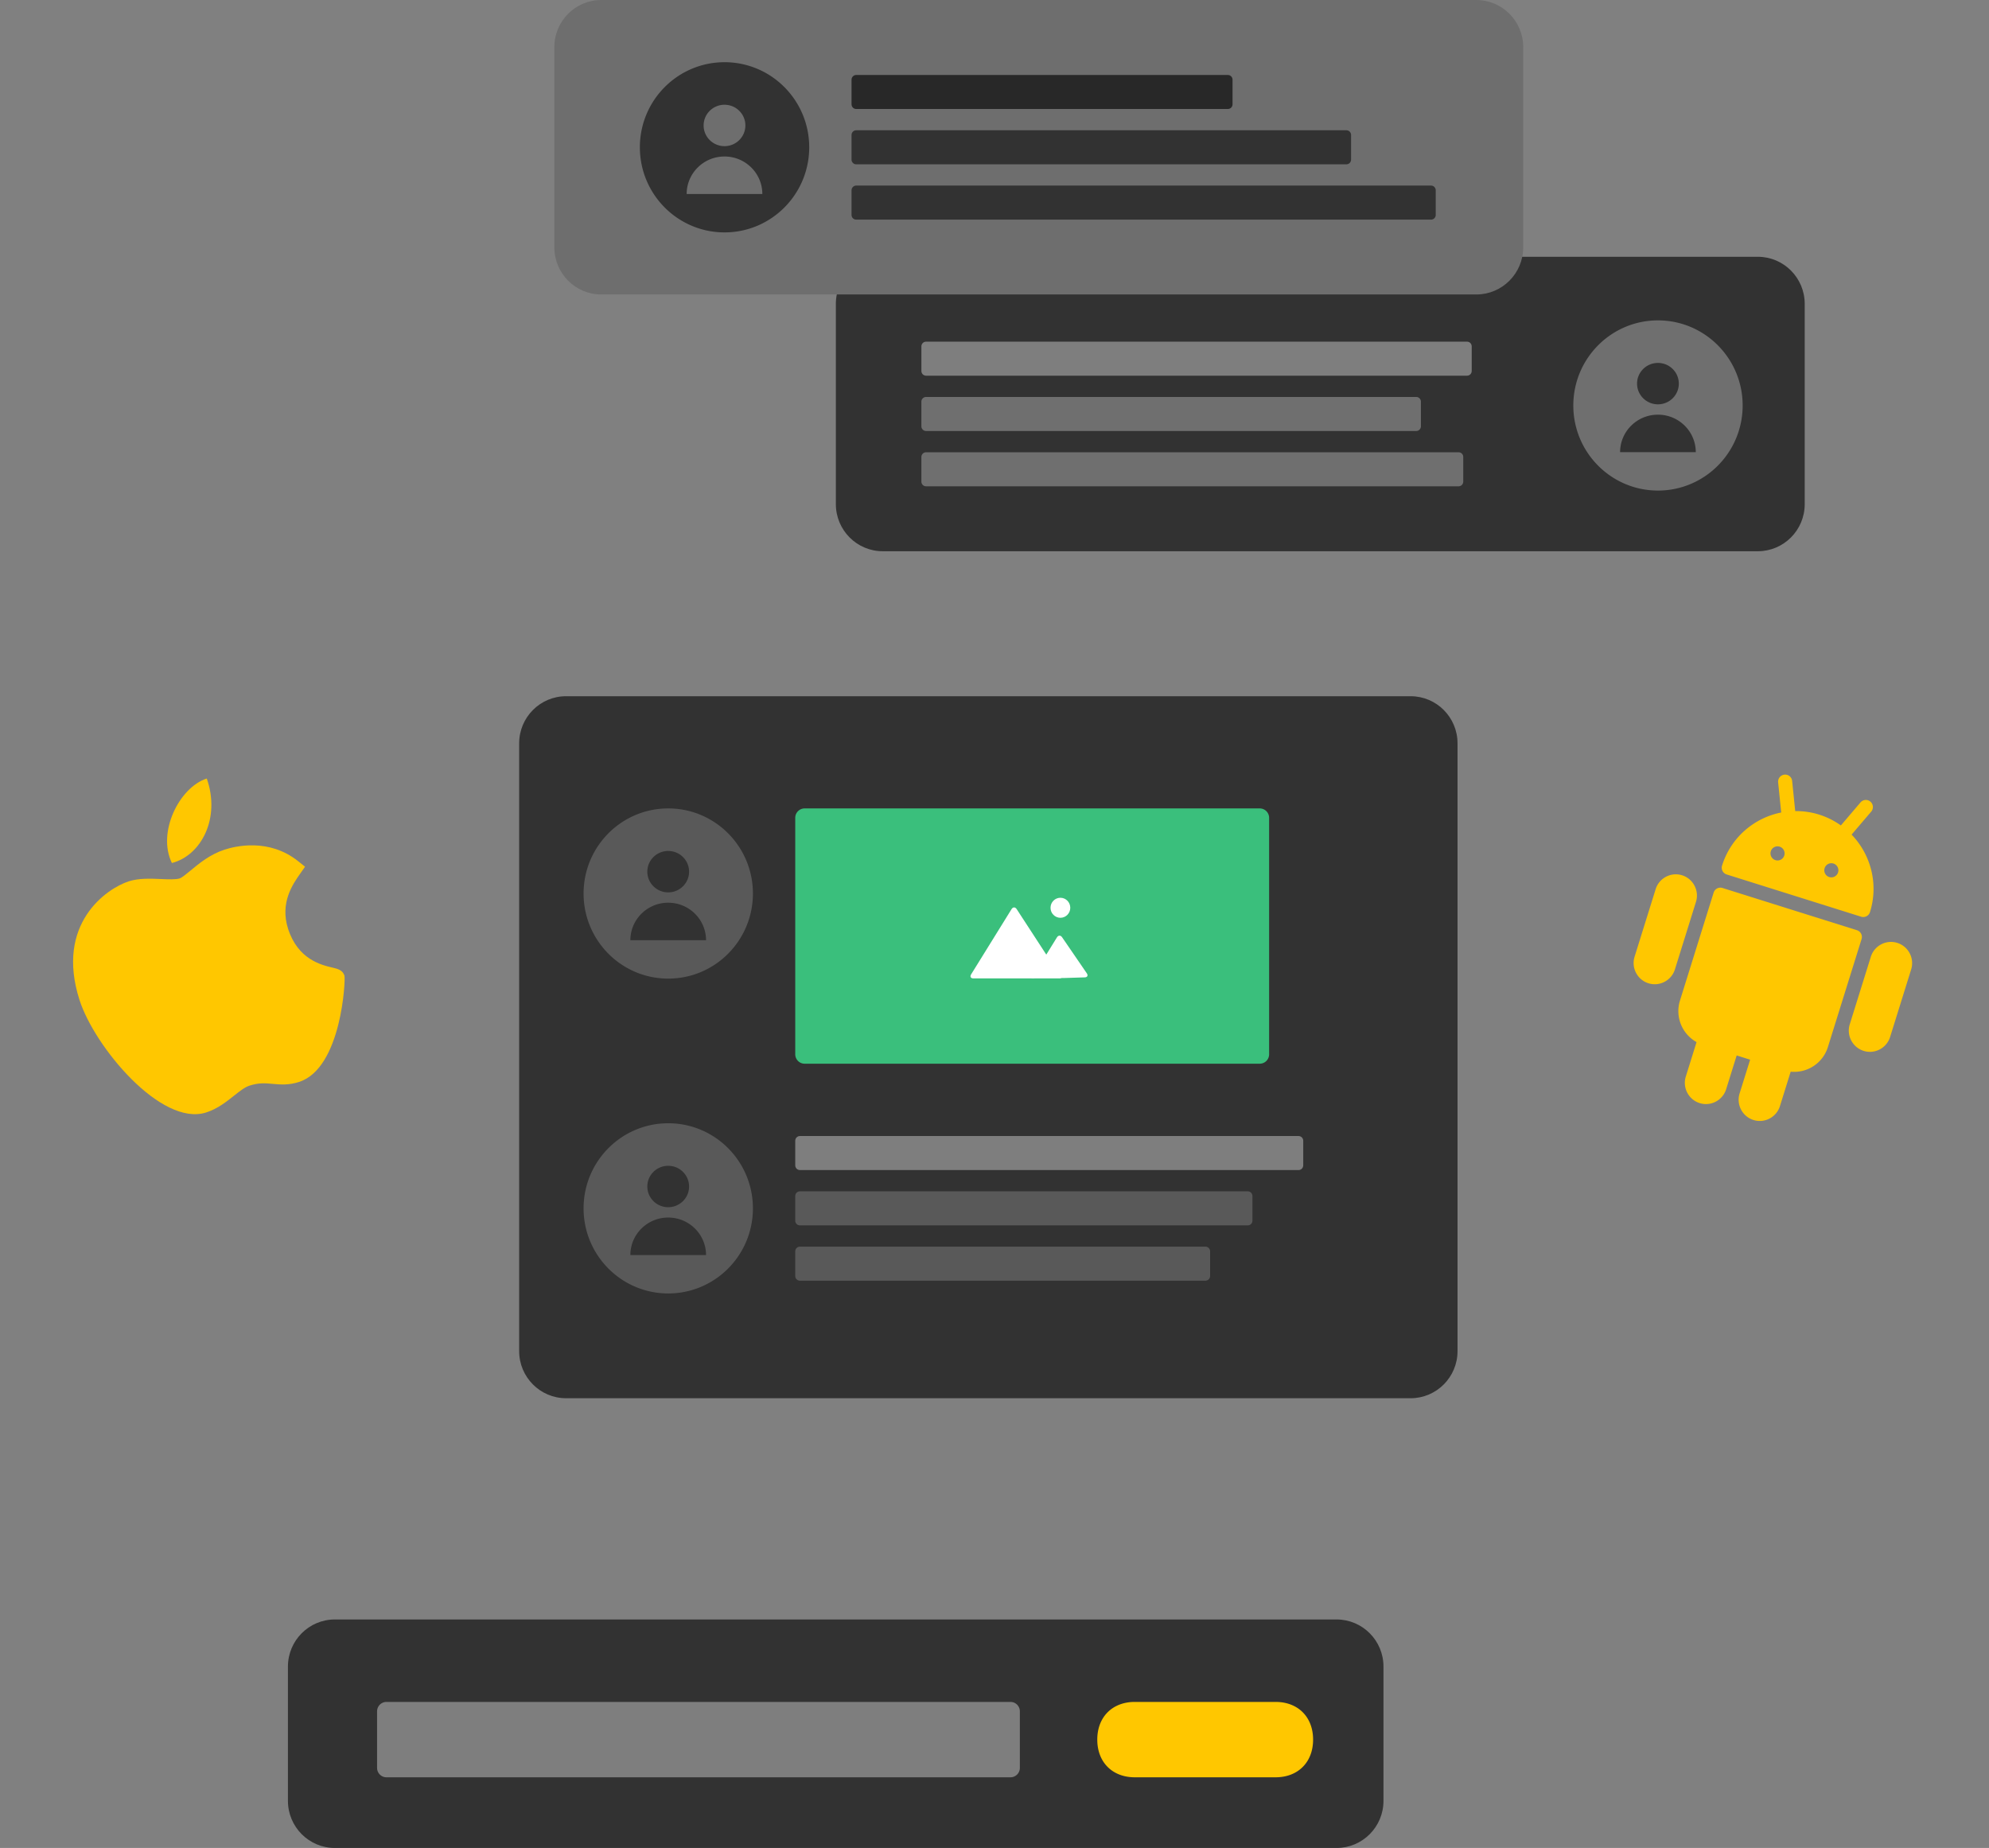 <svg width="466" height="433" fill="none" xmlns="http://www.w3.org/2000/svg"><rect width="100%" height="100%" fill="#808080" stroke="none"/><path d="M411.833 60.166H206.824c-6.071 0-10.992 4.942-10.992 11.04v46.917c0 6.097 4.921 11.04 10.992 11.04h205.009c6.071 0 10.992-4.943 10.992-11.04V71.205c0-6.097-4.921-11.04-10.992-11.04z" fill="#323232"/><path d="M388.446 114.945c-10.955 0-19.836-8.926-19.836-19.938 0-11.011 8.881-19.938 19.836-19.938 10.956 0 19.837 8.927 19.837 19.938 0 11.012-8.881 19.938-19.837 19.938zm-.01-20.207c2.701 0 4.891-2.172 4.891-4.85 0-2.678-2.19-4.85-4.891-4.85s-4.891 2.172-4.891 4.85c0 2.678 2.19 4.85 4.891 4.85zm0 2.425c-4.896 0-8.865 3.935-8.865 8.79h17.73c0-4.855-3.969-8.79-8.865-8.79zm-171.467-4.15h114.836c.607 0 1.099.495 1.099 1.104v5.768c0 .609-.492 1.104-1.099 1.104H216.969a1.102 1.102 0 01-1.099-1.104v-5.768c0-.61.492-1.104 1.099-1.104zm0 12.96h124.754c.608 0 1.1.494 1.1 1.104v5.767c0 .61-.492 1.104-1.1 1.104H216.969a1.101 1.101 0 01-1.099-1.104v-5.767c0-.61.492-1.104 1.099-1.104z" fill="#6F6F6F"/><path d="M343.707 80.054H216.969c-.607 0-1.099.494-1.099 1.104v5.767c0 .61.492 1.104 1.099 1.104h126.738c.607 0 1.099-.494 1.099-1.104v-5.767c0-.61-.492-1.104-1.099-1.104z" fill="#7E7E7E"/><path d="M345.879 0H140.87c-6.071 0-10.992 4.943-10.992 11.04v46.918c0 6.097 4.921 11.04 10.992 11.04h205.009c6.071 0 10.992-4.943 10.992-11.04V11.04c0-6.097-4.921-11.04-10.992-11.04z" fill="#6E6E6E"/><path d="M169.752 54.452c-10.955 0-19.836-8.927-19.836-19.938 0-11.012 8.881-19.938 19.836-19.938 10.956 0 19.837 8.926 19.837 19.938 0 11.011-8.881 19.938-19.837 19.938zm-.01-20.208c2.701 0 4.891-2.171 4.891-4.85 0-2.678-2.19-4.85-4.891-4.85s-4.891 2.172-4.891 4.85c0 2.679 2.19 4.85 4.891 4.85zm0 2.425c-4.896 0-8.865 3.936-8.865 8.79h17.73c0-4.854-3.969-8.79-8.865-8.79zm30.864-6.143h114.836c.607 0 1.099.494 1.099 1.104v5.768c0 .61-.492 1.103-1.099 1.103H200.606a1.101 1.101 0 01-1.099-1.103V31.63c0-.61.492-1.104 1.099-1.104zm0 12.96h134.672c.607 0 1.099.494 1.099 1.104v5.767c0 .61-.492 1.104-1.099 1.104H200.606a1.101 1.101 0 01-1.099-1.104V44.59c0-.61.492-1.104 1.099-1.104z" fill="#323232"/><path d="M287.671 17.566h-87.064c-.608 0-1.1.495-1.1 1.104v5.768c0 .61.492 1.104 1.1 1.104h87.064c.608 0 1.1-.495 1.1-1.104V18.67c0-.61-.492-1.104-1.1-1.104z" fill="#282828"/><path d="M313.139 379.458H78.451c-6.07 0-10.992 4.943-10.992 11.04v31.462c0 6.097 4.921 11.04 10.992 11.04H313.14c6.071 0 10.993-4.943 10.993-11.04v-31.462c0-6.097-4.922-11.04-10.993-11.04z" fill="#323232"/><path d="M265.873 398.778h32.977c1.756 0 3.318.393 4.621 1.114a7.718 7.718 0 013.063 3.077c.718 1.308 1.11 2.877 1.11 4.641 0 1.763-.392 3.332-1.11 4.64a7.718 7.718 0 01-3.063 3.077c-1.303.721-2.865 1.114-4.621 1.114h-32.977c-1.756 0-3.319-.393-4.622-1.114a7.725 7.725 0 01-3.063-3.077c-.718-1.308-1.109-2.877-1.109-4.64 0-1.764.391-3.333 1.109-4.641a7.725 7.725 0 013.063-3.077c1.303-.721 2.866-1.114 4.622-1.114z" fill="#FFC700"/><path d="M236.743 398.778h-146.2a2.203 2.203 0 00-2.198 2.208v13.247c0 1.22.984 2.208 2.199 2.208h146.199a2.203 2.203 0 002.198-2.208v-13.247c0-1.22-.984-2.208-2.198-2.208z" fill="#7E7E7E"/><path d="M330.489 163.132H132.626c-6.071 0-10.993 4.942-10.993 11.039v142.41c0 6.097 4.922 11.04 10.993 11.04h197.863c6.071 0 10.993-4.943 10.993-11.04v-142.41c0-6.097-4.922-11.039-10.993-11.039z" fill="#323232"/><path d="M156.562 229.299c-10.955 0-19.836-8.927-19.836-19.939 0-11.011 8.881-19.938 19.836-19.938 10.956 0 19.837 8.927 19.837 19.938 0 11.012-8.881 19.939-19.837 19.939zm-.01-20.208c2.702 0 4.891-2.171 4.891-4.85 0-2.678-2.189-4.85-4.891-4.85-2.701 0-4.891 2.172-4.891 4.85 0 2.679 2.19 4.85 4.891 4.85zm0 2.425c-4.896 0-8.865 3.936-8.865 8.79h17.73c0-4.854-3.969-8.79-8.865-8.79zm.01 91.554c-10.955 0-19.836-8.927-19.836-19.938 0-11.012 8.881-19.939 19.836-19.939 10.956 0 19.837 8.927 19.837 19.939 0 11.011-8.881 19.938-19.837 19.938zm-.01-20.208c2.702 0 4.891-2.171 4.891-4.85 0-2.678-2.189-4.85-4.891-4.85-2.701 0-4.891 2.172-4.891 4.85 0 2.679 2.19 4.85 4.891 4.85zm0 2.425c-4.896 0-8.865 3.936-8.865 8.79h17.73c0-4.854-3.969-8.79-8.865-8.79zm30.864-6.143h104.918c.607 0 1.099.494 1.099 1.104v5.767c0 .61-.492 1.104-1.099 1.104H187.416a1.101 1.101 0 01-1.099-1.104v-5.767c0-.61.492-1.104 1.099-1.104zm0 12.96h95c.607 0 1.099.494 1.099 1.104v5.767c0 .61-.492 1.104-1.099 1.104h-95a1.101 1.101 0 01-1.099-1.104v-5.767c0-.61.492-1.104 1.099-1.104z" fill="#595959"/><path d="M295.141 189.422H188.515a2.204 2.204 0 00-2.199 2.208v55.399c0 1.219.985 2.208 2.199 2.208h106.626a2.203 2.203 0 002.199-2.208V191.63a2.203 2.203 0 00-2.199-2.208z" fill="#3ABF7C"/><path fill-rule="evenodd" clip-rule="evenodd" d="M242.72 229.248l-1.042.013.009-.013h-13.645c-.609 0-.845-.416-.523-.936l9.48-15.299c.32-.516.852-.52 1.186-.012l6.948 10.674 2.498-4.041c.321-.518.856-.535 1.205-.026l5.792 8.455c.345.504.137.927-.476.946l-4.826.151-.796.01.046.078h-5.856zm5.72-14.201c-1.277 0-2.313-1.049-2.313-2.345 0-1.295 1.036-2.345 2.313-2.345 1.278 0 2.313 1.05 2.313 2.345 0 1.296-1.035 2.345-2.313 2.345z" fill="#fff"/><path d="M304.235 266.184H187.416c-.607 0-1.1.494-1.1 1.104v5.767c0 .61.493 1.104 1.1 1.104h116.819c.607 0 1.099-.494 1.099-1.104v-5.767c0-.61-.492-1.104-1.099-1.104z" fill="#7E7E7E"/><g clip-path="url(#clip0)" fill="#FFC700"><path d="M48.271 260.672c-10.526 3.335-26.122-15.384-29.638-26.348-5.745-17.909 6.383-26.155 11.54-27.822 2.326-.751 5.102-.637 7.551-.534 1.713.071 3.483.143 4.364-.141.527-.171 1.61-1.069 2.567-1.859 2.04-1.69 4.577-3.792 7.966-4.888l.02-.006c2.53-.818 10.383-2.74 17.226 2.723l1.603 1.281-1.177 1.68c-1.682 2.401-4.751 6.78-2.8 12.86 2.309 7.201 7.788 8.486 10.42 9.106 1.163.273 2.365.553 2.79 1.879.278.866-.643 21.678-10.639 24.909-2.446.79-4.411.611-6.145.453-1.754-.161-3.268-.298-5.467.413-1.115.36-2.355 1.345-3.667 2.389-1.795 1.423-3.825 3.037-6.445 3.883l-.069.022zM48.444 182.413c3.282 9.338-1.334 18.043-8.17 19.8-3.517-7.162 1.716-17.714 8.17-19.8z"/></g><g clip-path="url(#clip1)" fill="#FFC700"><path d="M435.063 217.959l-31.509-9.899a1.65 1.65 0 00-2.069 1.087l-7.89 25.301a8.313 8.313 0 003.886 9.729l-2.515 8.065c-.816 2.615.641 5.41 3.247 6.229 2.606.818 5.39-.644 6.205-3.259l2.466-7.907 3.151.99-2.466 7.907c-.815 2.615.641 5.41 3.247 6.228 2.606.819 5.39-.643 6.206-3.259l2.515-8.065a8.265 8.265 0 008.718-5.768l7.89-25.302a1.657 1.657 0 00-1.082-2.077zM433.805 195.558l4.596-5.386a1.66 1.66 0 00-.182-2.336 1.642 1.642 0 00-2.327.183l-4.597 5.39a18.046 18.046 0 00-5.08-2.537 18.013 18.013 0 00-5.614-.823l-.721-7.061c-.089-.913-.908-1.584-1.808-1.481a1.652 1.652 0 00-1.473 1.815l.717 7.056c-6.33 1.248-11.801 5.846-13.858 12.443a1.659 1.659 0 001.082 2.076l31.51 9.9a1.65 1.65 0 002.068-1.087c2.058-6.597.174-13.505-4.313-18.152zm-17.839 5.984a1.66 1.66 0 01-1.083-2.077 1.65 1.65 0 113.151.99 1.65 1.65 0 01-2.068 1.087zm12.603 3.959a1.659 1.659 0 01-1.082-2.076 1.65 1.65 0 012.069-1.087 1.66 1.66 0 011.082 2.077 1.65 1.65 0 01-2.069 1.086zM444.516 220.929c-2.605-.818-5.39.644-6.205 3.259l-4.932 15.814c-.815 2.616.642 5.41 3.247 6.229 2.606.819 5.391-.644 6.206-3.259l4.931-15.814c.816-2.615-.641-5.41-3.247-6.229zM394.101 205.09c-2.605-.818-5.39.644-6.205 3.26l-4.932 15.813c-.815 2.616.642 5.41 3.247 6.229 2.606.819 5.391-.643 6.206-3.259l4.931-15.814c.816-2.615-.641-5.41-3.247-6.229z"/></g><defs><clipPath id="clip0"><path transform="rotate(-17.908 628.53 99.033) skewX(-.125)" fill="#fff" d="M0 0h74.189v74.415H0z"/></clipPath><clipPath id="clip1"><path transform="rotate(17.441 -367.633 1358.824) skewX(.122)" fill="#fff" d="M0 0h79.272v79.515H0z"/></clipPath></defs></svg>